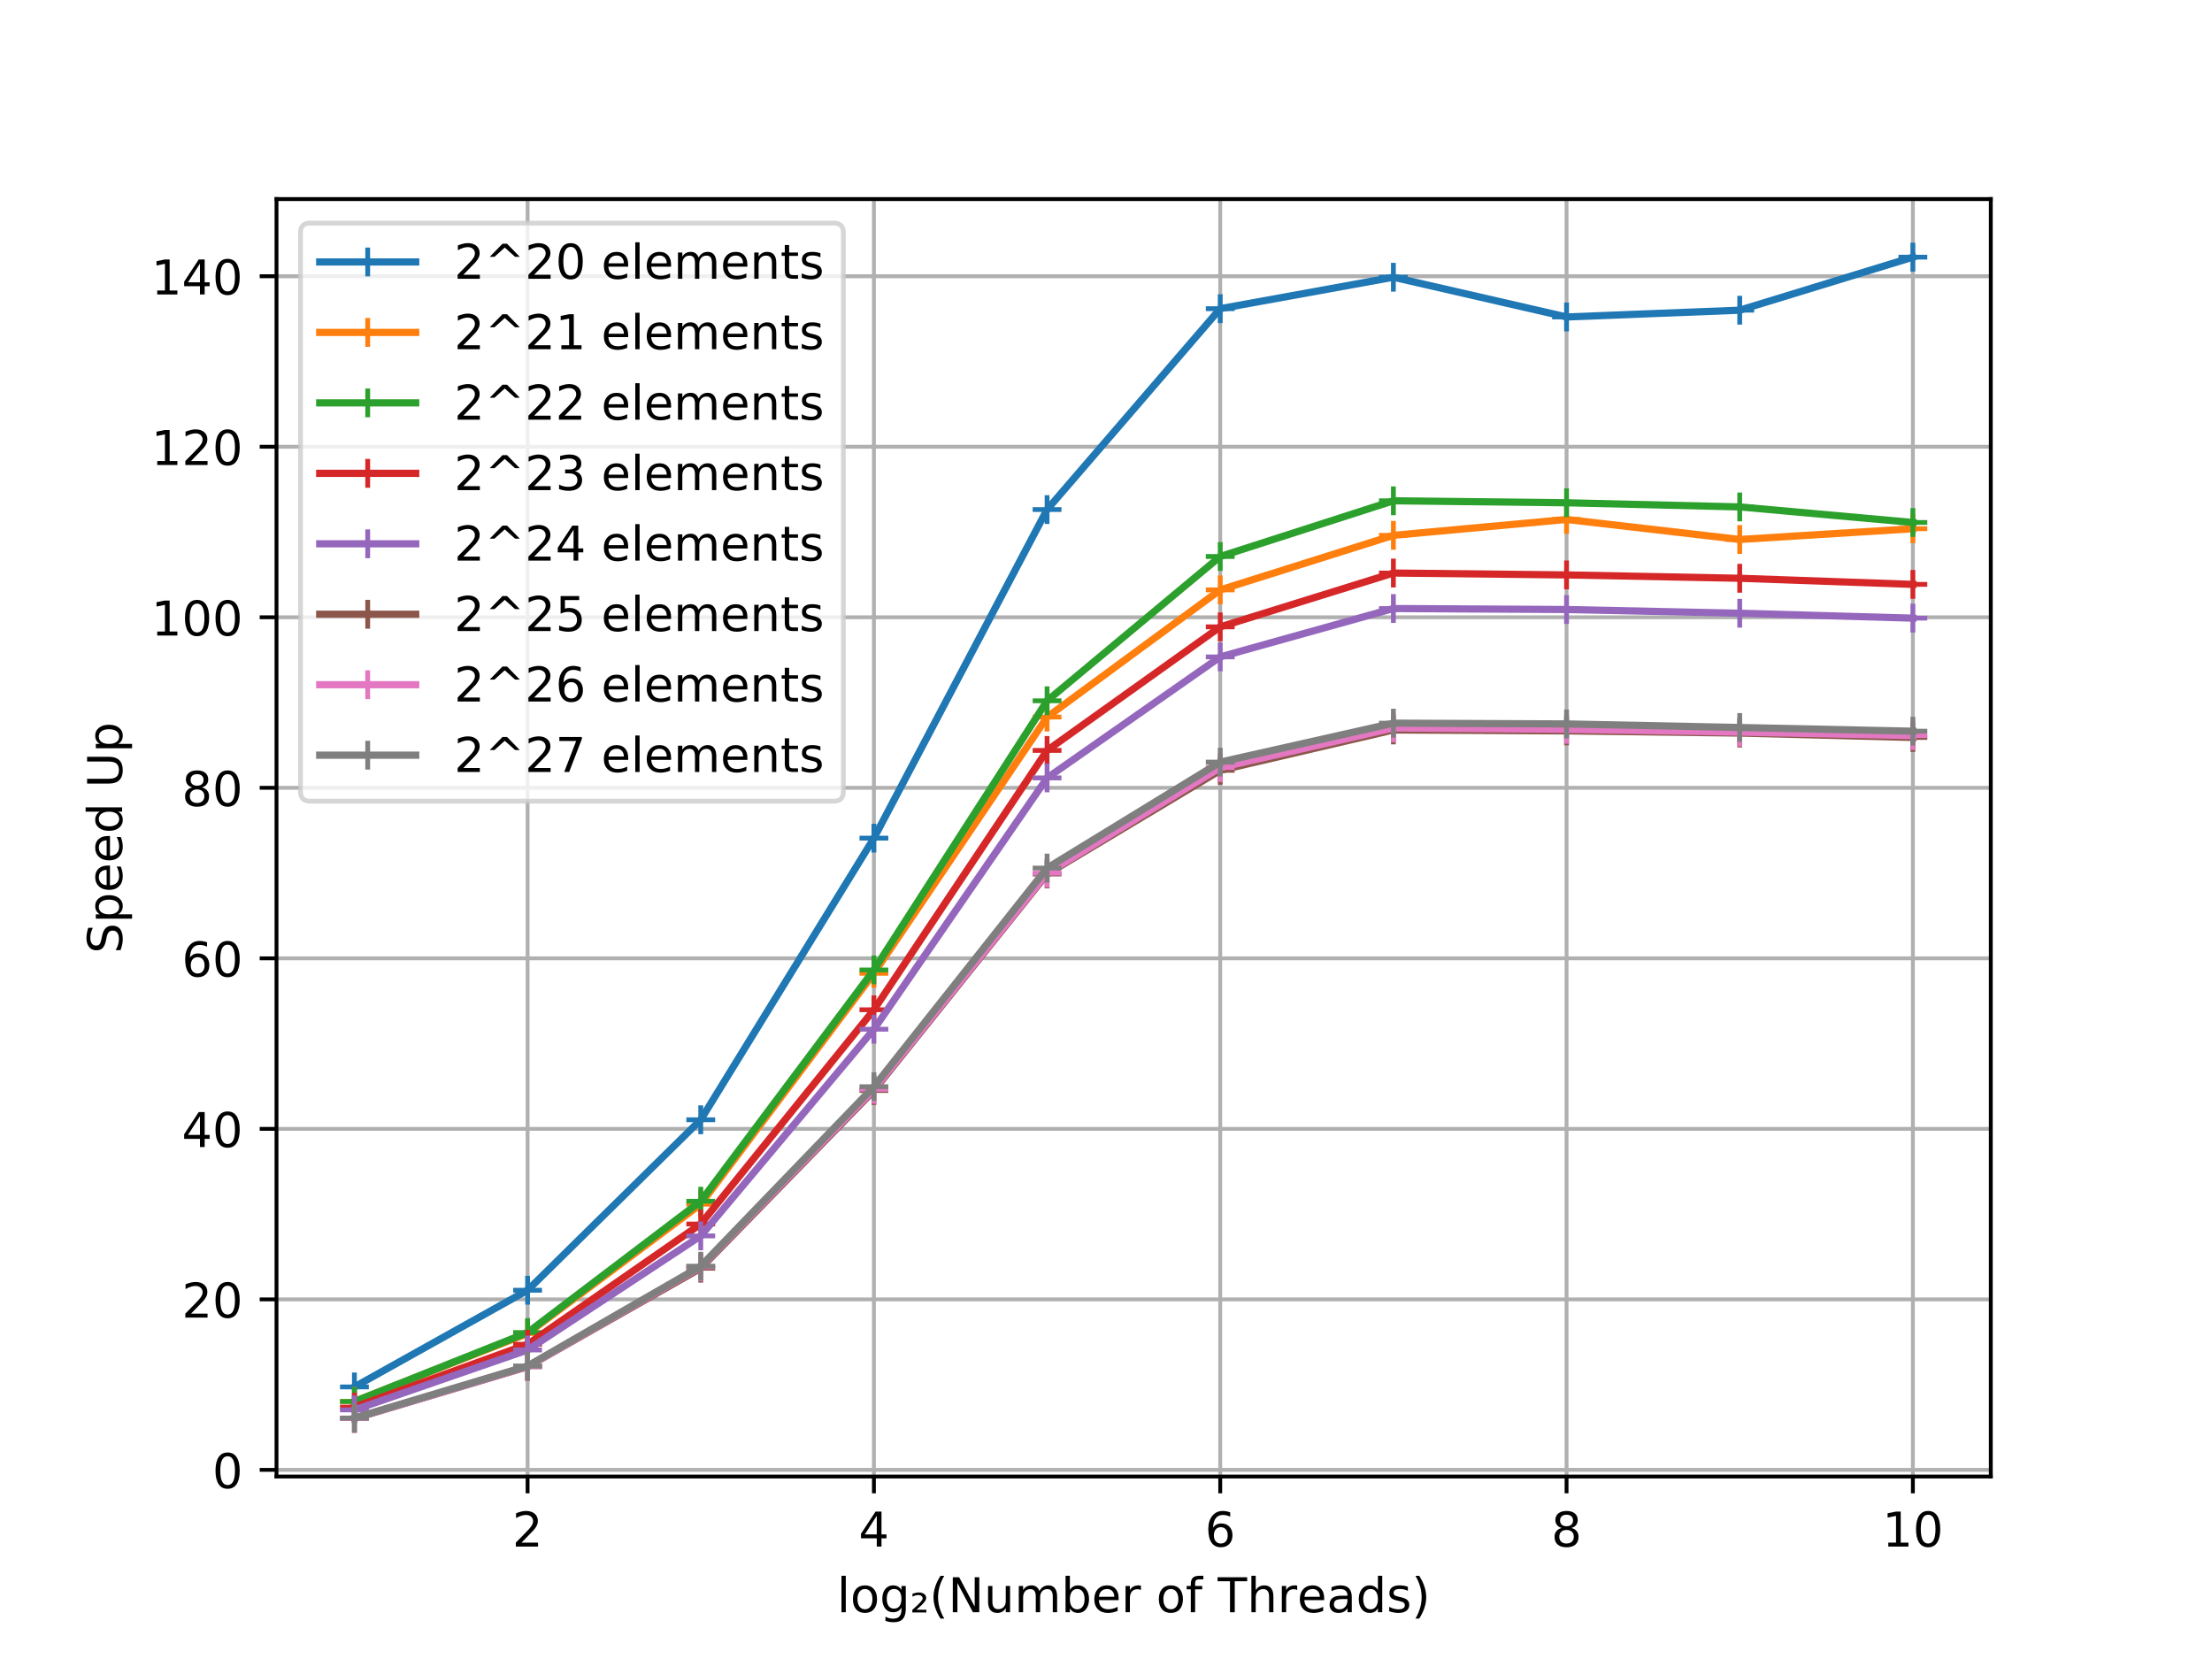 <?xml version="1.0" encoding="utf-8" standalone="no"?>
<!DOCTYPE svg PUBLIC "-//W3C//DTD SVG 1.1//EN"
  "http://www.w3.org/Graphics/SVG/1.1/DTD/svg11.dtd">
<!-- Created with matplotlib (https://matplotlib.org/) -->
<svg height="345.6pt" version="1.1" viewBox="0 0 460.8 345.6" width="460.8pt" xmlns="http://www.w3.org/2000/svg" xmlns:xlink="http://www.w3.org/1999/xlink">
 <defs>
  <style type="text/css">
*{stroke-linecap:butt;stroke-linejoin:round;}
  </style>
 </defs>
 <g id="figure_1">
  <g id="patch_1">
   <path d="M 0 345.6 
L 460.8 345.6 
L 460.8 0 
L 0 0 
z
" style="fill:#ffffff;"/>
  </g>
  <g id="axes_1">
   <g id="patch_2">
    <path d="M 57.6 307.584 
L 414.72 307.584 
L 414.72 41.472 
L 57.6 41.472 
z
" style="fill:#ffffff;"/>
   </g>
   <g id="matplotlib.axis_1">
    <g id="xtick_1">
     <g id="line2d_1">
      <path clip-path="url(#p303f4aac68)" d="M 109.905 307.584 
L 109.905 41.472 
" style="fill:none;stroke:#b0b0b0;stroke-linecap:square;stroke-width:0.8;"/>
     </g>
     <g id="line2d_2">
      <defs>
       <path d="M 0 0 
L 0 3.5 
" id="m3954347e4f" style="stroke:#000000;stroke-width:0.8;"/>
      </defs>
      <g>
       <use style="stroke:#000000;stroke-width:0.8;" x="109.905" xlink:href="#m3954347e4f" y="307.584"/>
      </g>
     </g>
     <g id="text_1">
      <!-- 2 -->
      <defs>
       <path d="M 19.188 8.297 
L 53.609 8.297 
L 53.609 0 
L 7.328 0 
L 7.328 8.297 
Q 12.938 14.109 22.625 23.891 
Q 32.328 33.688 34.812 36.531 
Q 39.547 41.844 41.422 45.531 
Q 43.312 49.219 43.312 52.781 
Q 43.312 58.594 39.234 62.25 
Q 35.156 65.922 28.609 65.922 
Q 23.969 65.922 18.812 64.312 
Q 13.672 62.703 7.812 59.422 
L 7.812 69.391 
Q 13.766 71.781 18.938 73 
Q 24.125 74.219 28.422 74.219 
Q 39.75 74.219 46.484 68.547 
Q 53.219 62.891 53.219 53.422 
Q 53.219 48.922 51.531 44.891 
Q 49.859 40.875 45.406 35.406 
Q 44.188 33.984 37.641 27.219 
Q 31.109 20.453 19.188 8.297 
z
" id="DejaVuSans-50"/>
      </defs>
      <g transform="translate(106.724 322.182)scale(0.1 -0.1)">
       <use xlink:href="#DejaVuSans-50"/>
      </g>
     </g>
    </g>
    <g id="xtick_2">
     <g id="line2d_3">
      <path clip-path="url(#p303f4aac68)" d="M 182.051 307.584 
L 182.051 41.472 
" style="fill:none;stroke:#b0b0b0;stroke-linecap:square;stroke-width:0.8;"/>
     </g>
     <g id="line2d_4">
      <g>
       <use style="stroke:#000000;stroke-width:0.8;" x="182.051" xlink:href="#m3954347e4f" y="307.584"/>
      </g>
     </g>
     <g id="text_2">
      <!-- 4 -->
      <defs>
       <path d="M 37.797 64.312 
L 12.891 25.391 
L 37.797 25.391 
z
M 35.203 72.906 
L 47.609 72.906 
L 47.609 25.391 
L 58.016 25.391 
L 58.016 17.188 
L 47.609 17.188 
L 47.609 0 
L 37.797 0 
L 37.797 17.188 
L 4.891 17.188 
L 4.891 26.703 
z
" id="DejaVuSans-52"/>
      </defs>
      <g transform="translate(178.87 322.182)scale(0.1 -0.1)">
       <use xlink:href="#DejaVuSans-52"/>
      </g>
     </g>
    </g>
    <g id="xtick_3">
     <g id="line2d_5">
      <path clip-path="url(#p303f4aac68)" d="M 254.196 307.584 
L 254.196 41.472 
" style="fill:none;stroke:#b0b0b0;stroke-linecap:square;stroke-width:0.8;"/>
     </g>
     <g id="line2d_6">
      <g>
       <use style="stroke:#000000;stroke-width:0.8;" x="254.196" xlink:href="#m3954347e4f" y="307.584"/>
      </g>
     </g>
     <g id="text_3">
      <!-- 6 -->
      <defs>
       <path d="M 33.016 40.375 
Q 26.375 40.375 22.484 35.828 
Q 18.609 31.297 18.609 23.391 
Q 18.609 15.531 22.484 10.953 
Q 26.375 6.391 33.016 6.391 
Q 39.656 6.391 43.531 10.953 
Q 47.406 15.531 47.406 23.391 
Q 47.406 31.297 43.531 35.828 
Q 39.656 40.375 33.016 40.375 
z
M 52.594 71.297 
L 52.594 62.312 
Q 48.875 64.062 45.094 64.984 
Q 41.312 65.922 37.594 65.922 
Q 27.828 65.922 22.672 59.328 
Q 17.531 52.734 16.797 39.406 
Q 19.672 43.656 24.016 45.922 
Q 28.375 48.188 33.594 48.188 
Q 44.578 48.188 50.953 41.516 
Q 57.328 34.859 57.328 23.391 
Q 57.328 12.156 50.688 5.359 
Q 44.047 -1.422 33.016 -1.422 
Q 20.359 -1.422 13.672 8.266 
Q 6.984 17.969 6.984 36.375 
Q 6.984 53.656 15.188 63.938 
Q 23.391 74.219 37.203 74.219 
Q 40.922 74.219 44.703 73.484 
Q 48.484 72.75 52.594 71.297 
z
" id="DejaVuSans-54"/>
      </defs>
      <g transform="translate(251.015 322.182)scale(0.1 -0.1)">
       <use xlink:href="#DejaVuSans-54"/>
      </g>
     </g>
    </g>
    <g id="xtick_4">
     <g id="line2d_7">
      <path clip-path="url(#p303f4aac68)" d="M 326.342 307.584 
L 326.342 41.472 
" style="fill:none;stroke:#b0b0b0;stroke-linecap:square;stroke-width:0.8;"/>
     </g>
     <g id="line2d_8">
      <g>
       <use style="stroke:#000000;stroke-width:0.8;" x="326.342" xlink:href="#m3954347e4f" y="307.584"/>
      </g>
     </g>
     <g id="text_4">
      <!-- 8 -->
      <defs>
       <path d="M 31.781 34.625 
Q 24.75 34.625 20.719 30.859 
Q 16.703 27.094 16.703 20.516 
Q 16.703 13.922 20.719 10.156 
Q 24.75 6.391 31.781 6.391 
Q 38.812 6.391 42.859 10.172 
Q 46.922 13.969 46.922 20.516 
Q 46.922 27.094 42.891 30.859 
Q 38.875 34.625 31.781 34.625 
z
M 21.922 38.812 
Q 15.578 40.375 12.031 44.719 
Q 8.5 49.078 8.5 55.328 
Q 8.5 64.062 14.719 69.141 
Q 20.953 74.219 31.781 74.219 
Q 42.672 74.219 48.875 69.141 
Q 55.078 64.062 55.078 55.328 
Q 55.078 49.078 51.531 44.719 
Q 48 40.375 41.703 38.812 
Q 48.828 37.156 52.797 32.312 
Q 56.781 27.484 56.781 20.516 
Q 56.781 9.906 50.312 4.234 
Q 43.844 -1.422 31.781 -1.422 
Q 19.734 -1.422 13.25 4.234 
Q 6.781 9.906 6.781 20.516 
Q 6.781 27.484 10.781 32.312 
Q 14.797 37.156 21.922 38.812 
z
M 18.312 54.391 
Q 18.312 48.734 21.844 45.562 
Q 25.391 42.391 31.781 42.391 
Q 38.141 42.391 41.719 45.562 
Q 45.312 48.734 45.312 54.391 
Q 45.312 60.062 41.719 63.234 
Q 38.141 66.406 31.781 66.406 
Q 25.391 66.406 21.844 63.234 
Q 18.312 60.062 18.312 54.391 
z
" id="DejaVuSans-56"/>
      </defs>
      <g transform="translate(323.161 322.182)scale(0.1 -0.1)">
       <use xlink:href="#DejaVuSans-56"/>
      </g>
     </g>
    </g>
    <g id="xtick_5">
     <g id="line2d_9">
      <path clip-path="url(#p303f4aac68)" d="M 398.487 307.584 
L 398.487 41.472 
" style="fill:none;stroke:#b0b0b0;stroke-linecap:square;stroke-width:0.8;"/>
     </g>
     <g id="line2d_10">
      <g>
       <use style="stroke:#000000;stroke-width:0.8;" x="398.487" xlink:href="#m3954347e4f" y="307.584"/>
      </g>
     </g>
     <g id="text_5">
      <!-- 10 -->
      <defs>
       <path d="M 12.406 8.297 
L 28.516 8.297 
L 28.516 63.922 
L 10.984 60.406 
L 10.984 69.391 
L 28.422 72.906 
L 38.281 72.906 
L 38.281 8.297 
L 54.391 8.297 
L 54.391 0 
L 12.406 0 
z
" id="DejaVuSans-49"/>
       <path d="M 31.781 66.406 
Q 24.172 66.406 20.328 58.906 
Q 16.5 51.422 16.5 36.375 
Q 16.5 21.391 20.328 13.891 
Q 24.172 6.391 31.781 6.391 
Q 39.453 6.391 43.281 13.891 
Q 47.125 21.391 47.125 36.375 
Q 47.125 51.422 43.281 58.906 
Q 39.453 66.406 31.781 66.406 
z
M 31.781 74.219 
Q 44.047 74.219 50.516 64.516 
Q 56.984 54.828 56.984 36.375 
Q 56.984 17.969 50.516 8.266 
Q 44.047 -1.422 31.781 -1.422 
Q 19.531 -1.422 13.062 8.266 
Q 6.594 17.969 6.594 36.375 
Q 6.594 54.828 13.062 64.516 
Q 19.531 74.219 31.781 74.219 
z
" id="DejaVuSans-48"/>
      </defs>
      <g transform="translate(392.125 322.182)scale(0.1 -0.1)">
       <use xlink:href="#DejaVuSans-49"/>
       <use x="63.623" xlink:href="#DejaVuSans-48"/>
      </g>
     </g>
    </g>
    <g id="text_6">
     <!-- log₂(Number of Threads) -->
     <defs>
      <path d="M 9.422 75.984 
L 18.406 75.984 
L 18.406 0 
L 9.422 0 
z
" id="DejaVuSans-108"/>
      <path d="M 30.609 48.391 
Q 23.391 48.391 19.188 42.75 
Q 14.984 37.109 14.984 27.297 
Q 14.984 17.484 19.156 11.844 
Q 23.344 6.203 30.609 6.203 
Q 37.797 6.203 41.984 11.859 
Q 46.188 17.531 46.188 27.297 
Q 46.188 37.016 41.984 42.703 
Q 37.797 48.391 30.609 48.391 
z
M 30.609 56 
Q 42.328 56 49.016 48.375 
Q 55.719 40.766 55.719 27.297 
Q 55.719 13.875 49.016 6.219 
Q 42.328 -1.422 30.609 -1.422 
Q 18.844 -1.422 12.172 6.219 
Q 5.516 13.875 5.516 27.297 
Q 5.516 40.766 12.172 48.375 
Q 18.844 56 30.609 56 
z
" id="DejaVuSans-111"/>
      <path d="M 45.406 27.984 
Q 45.406 37.75 41.375 43.109 
Q 37.359 48.484 30.078 48.484 
Q 22.859 48.484 18.828 43.109 
Q 14.797 37.75 14.797 27.984 
Q 14.797 18.266 18.828 12.891 
Q 22.859 7.516 30.078 7.516 
Q 37.359 7.516 41.375 12.891 
Q 45.406 18.266 45.406 27.984 
z
M 54.391 6.781 
Q 54.391 -7.172 48.188 -13.984 
Q 42 -20.797 29.203 -20.797 
Q 24.469 -20.797 20.266 -20.094 
Q 16.062 -19.391 12.109 -17.922 
L 12.109 -9.188 
Q 16.062 -11.328 19.922 -12.344 
Q 23.781 -13.375 27.781 -13.375 
Q 36.625 -13.375 41.016 -8.766 
Q 45.406 -4.156 45.406 5.172 
L 45.406 9.625 
Q 42.625 4.781 38.281 2.391 
Q 33.938 0 27.875 0 
Q 17.828 0 11.672 7.656 
Q 5.516 15.328 5.516 27.984 
Q 5.516 40.672 11.672 48.328 
Q 17.828 56 27.875 56 
Q 33.938 56 38.281 53.609 
Q 42.625 51.219 45.406 46.391 
L 45.406 54.688 
L 54.391 54.688 
z
" id="DejaVuSans-103"/>
      <path d="M 13.094 5.188 
L 33.797 5.188 
L 33.797 -0.375 
L 4.594 -0.375 
L 4.594 4.984 
Q 6.25 6.5 9.328 9.234 
Q 26.125 24.125 26.125 28.719 
Q 26.125 31.938 23.578 33.906 
Q 21.047 35.891 16.891 35.891 
Q 14.359 35.891 11.375 35.031 
Q 8.406 34.188 4.891 32.484 
L 4.891 38.484 
Q 8.641 39.859 11.891 40.531 
Q 15.141 41.219 17.922 41.219 
Q 25 41.219 29.25 38 
Q 33.5 34.781 33.5 29.5 
Q 33.5 22.719 17.328 8.844 
Q 14.594 6.5 13.094 5.188 
z
" id="DejaVuSans-8322"/>
      <path d="M 31 75.875 
Q 24.469 64.656 21.281 53.656 
Q 18.109 42.672 18.109 31.391 
Q 18.109 20.125 21.312 9.062 
Q 24.516 -2 31 -13.188 
L 23.188 -13.188 
Q 15.875 -1.703 12.234 9.375 
Q 8.594 20.453 8.594 31.391 
Q 8.594 42.281 12.203 53.312 
Q 15.828 64.359 23.188 75.875 
z
" id="DejaVuSans-40"/>
      <path d="M 9.812 72.906 
L 23.094 72.906 
L 55.422 11.922 
L 55.422 72.906 
L 64.984 72.906 
L 64.984 0 
L 51.703 0 
L 19.391 60.984 
L 19.391 0 
L 9.812 0 
z
" id="DejaVuSans-78"/>
      <path d="M 8.5 21.578 
L 8.5 54.688 
L 17.484 54.688 
L 17.484 21.922 
Q 17.484 14.156 20.5 10.266 
Q 23.531 6.391 29.594 6.391 
Q 36.859 6.391 41.078 11.031 
Q 45.312 15.672 45.312 23.688 
L 45.312 54.688 
L 54.297 54.688 
L 54.297 0 
L 45.312 0 
L 45.312 8.406 
Q 42.047 3.422 37.719 1 
Q 33.406 -1.422 27.688 -1.422 
Q 18.266 -1.422 13.375 4.438 
Q 8.5 10.297 8.5 21.578 
z
M 31.109 56 
z
" id="DejaVuSans-117"/>
      <path d="M 52 44.188 
Q 55.375 50.25 60.062 53.125 
Q 64.75 56 71.094 56 
Q 79.641 56 84.281 50.016 
Q 88.922 44.047 88.922 33.016 
L 88.922 0 
L 79.891 0 
L 79.891 32.719 
Q 79.891 40.578 77.094 44.375 
Q 74.312 48.188 68.609 48.188 
Q 61.625 48.188 57.562 43.547 
Q 53.516 38.922 53.516 30.906 
L 53.516 0 
L 44.484 0 
L 44.484 32.719 
Q 44.484 40.625 41.703 44.406 
Q 38.922 48.188 33.109 48.188 
Q 26.219 48.188 22.156 43.531 
Q 18.109 38.875 18.109 30.906 
L 18.109 0 
L 9.078 0 
L 9.078 54.688 
L 18.109 54.688 
L 18.109 46.188 
Q 21.188 51.219 25.484 53.609 
Q 29.781 56 35.688 56 
Q 41.656 56 45.828 52.969 
Q 50 49.953 52 44.188 
z
" id="DejaVuSans-109"/>
      <path d="M 48.688 27.297 
Q 48.688 37.203 44.609 42.844 
Q 40.531 48.484 33.406 48.484 
Q 26.266 48.484 22.188 42.844 
Q 18.109 37.203 18.109 27.297 
Q 18.109 17.391 22.188 11.75 
Q 26.266 6.109 33.406 6.109 
Q 40.531 6.109 44.609 11.75 
Q 48.688 17.391 48.688 27.297 
z
M 18.109 46.391 
Q 20.953 51.266 25.266 53.625 
Q 29.594 56 35.594 56 
Q 45.562 56 51.781 48.094 
Q 58.016 40.188 58.016 27.297 
Q 58.016 14.406 51.781 6.484 
Q 45.562 -1.422 35.594 -1.422 
Q 29.594 -1.422 25.266 0.953 
Q 20.953 3.328 18.109 8.203 
L 18.109 0 
L 9.078 0 
L 9.078 75.984 
L 18.109 75.984 
z
" id="DejaVuSans-98"/>
      <path d="M 56.203 29.594 
L 56.203 25.203 
L 14.891 25.203 
Q 15.484 15.922 20.484 11.062 
Q 25.484 6.203 34.422 6.203 
Q 39.594 6.203 44.453 7.469 
Q 49.312 8.734 54.109 11.281 
L 54.109 2.781 
Q 49.266 0.734 44.188 -0.344 
Q 39.109 -1.422 33.891 -1.422 
Q 20.797 -1.422 13.156 6.188 
Q 5.516 13.812 5.516 26.812 
Q 5.516 40.234 12.766 48.109 
Q 20.016 56 32.328 56 
Q 43.359 56 49.781 48.891 
Q 56.203 41.797 56.203 29.594 
z
M 47.219 32.234 
Q 47.125 39.594 43.094 43.984 
Q 39.062 48.391 32.422 48.391 
Q 24.906 48.391 20.391 44.141 
Q 15.875 39.891 15.188 32.172 
z
" id="DejaVuSans-101"/>
      <path d="M 41.109 46.297 
Q 39.594 47.172 37.812 47.578 
Q 36.031 48 33.891 48 
Q 26.266 48 22.188 43.047 
Q 18.109 38.094 18.109 28.812 
L 18.109 0 
L 9.078 0 
L 9.078 54.688 
L 18.109 54.688 
L 18.109 46.188 
Q 20.953 51.172 25.484 53.578 
Q 30.031 56 36.531 56 
Q 37.453 56 38.578 55.875 
Q 39.703 55.766 41.062 55.516 
z
" id="DejaVuSans-114"/>
      <path id="DejaVuSans-32"/>
      <path d="M 37.109 75.984 
L 37.109 68.5 
L 28.516 68.5 
Q 23.688 68.5 21.797 66.547 
Q 19.922 64.594 19.922 59.516 
L 19.922 54.688 
L 34.719 54.688 
L 34.719 47.703 
L 19.922 47.703 
L 19.922 0 
L 10.891 0 
L 10.891 47.703 
L 2.297 47.703 
L 2.297 54.688 
L 10.891 54.688 
L 10.891 58.5 
Q 10.891 67.625 15.141 71.797 
Q 19.391 75.984 28.609 75.984 
z
" id="DejaVuSans-102"/>
      <path d="M -0.297 72.906 
L 61.375 72.906 
L 61.375 64.594 
L 35.5 64.594 
L 35.5 0 
L 25.594 0 
L 25.594 64.594 
L -0.297 64.594 
z
" id="DejaVuSans-84"/>
      <path d="M 54.891 33.016 
L 54.891 0 
L 45.906 0 
L 45.906 32.719 
Q 45.906 40.484 42.875 44.328 
Q 39.844 48.188 33.797 48.188 
Q 26.516 48.188 22.312 43.547 
Q 18.109 38.922 18.109 30.906 
L 18.109 0 
L 9.078 0 
L 9.078 75.984 
L 18.109 75.984 
L 18.109 46.188 
Q 21.344 51.125 25.703 53.562 
Q 30.078 56 35.797 56 
Q 45.219 56 50.047 50.172 
Q 54.891 44.344 54.891 33.016 
z
" id="DejaVuSans-104"/>
      <path d="M 34.281 27.484 
Q 23.391 27.484 19.188 25 
Q 14.984 22.516 14.984 16.5 
Q 14.984 11.719 18.141 8.906 
Q 21.297 6.109 26.703 6.109 
Q 34.188 6.109 38.703 11.406 
Q 43.219 16.703 43.219 25.484 
L 43.219 27.484 
z
M 52.203 31.203 
L 52.203 0 
L 43.219 0 
L 43.219 8.297 
Q 40.141 3.328 35.547 0.953 
Q 30.953 -1.422 24.312 -1.422 
Q 15.922 -1.422 10.953 3.297 
Q 6 8.016 6 15.922 
Q 6 25.141 12.172 29.828 
Q 18.359 34.516 30.609 34.516 
L 43.219 34.516 
L 43.219 35.406 
Q 43.219 41.609 39.141 45 
Q 35.062 48.391 27.688 48.391 
Q 23 48.391 18.547 47.266 
Q 14.109 46.141 10.016 43.891 
L 10.016 52.203 
Q 14.938 54.109 19.578 55.047 
Q 24.219 56 28.609 56 
Q 40.484 56 46.344 49.844 
Q 52.203 43.703 52.203 31.203 
z
" id="DejaVuSans-97"/>
      <path d="M 45.406 46.391 
L 45.406 75.984 
L 54.391 75.984 
L 54.391 0 
L 45.406 0 
L 45.406 8.203 
Q 42.578 3.328 38.25 0.953 
Q 33.938 -1.422 27.875 -1.422 
Q 17.969 -1.422 11.734 6.484 
Q 5.516 14.406 5.516 27.297 
Q 5.516 40.188 11.734 48.094 
Q 17.969 56 27.875 56 
Q 33.938 56 38.25 53.625 
Q 42.578 51.266 45.406 46.391 
z
M 14.797 27.297 
Q 14.797 17.391 18.875 11.75 
Q 22.953 6.109 30.078 6.109 
Q 37.203 6.109 41.297 11.75 
Q 45.406 17.391 45.406 27.297 
Q 45.406 37.203 41.297 42.844 
Q 37.203 48.484 30.078 48.484 
Q 22.953 48.484 18.875 42.844 
Q 14.797 37.203 14.797 27.297 
z
" id="DejaVuSans-100"/>
      <path d="M 44.281 53.078 
L 44.281 44.578 
Q 40.484 46.531 36.375 47.5 
Q 32.281 48.484 27.875 48.484 
Q 21.188 48.484 17.844 46.438 
Q 14.5 44.391 14.5 40.281 
Q 14.5 37.156 16.891 35.375 
Q 19.281 33.594 26.516 31.984 
L 29.594 31.297 
Q 39.156 29.25 43.188 25.516 
Q 47.219 21.781 47.219 15.094 
Q 47.219 7.469 41.188 3.016 
Q 35.156 -1.422 24.609 -1.422 
Q 20.219 -1.422 15.453 -0.562 
Q 10.688 0.297 5.422 2 
L 5.422 11.281 
Q 10.406 8.688 15.234 7.391 
Q 20.062 6.109 24.812 6.109 
Q 31.156 6.109 34.562 8.281 
Q 37.984 10.453 37.984 14.406 
Q 37.984 18.062 35.516 20.016 
Q 33.062 21.969 24.703 23.781 
L 21.578 24.516 
Q 13.234 26.266 9.516 29.906 
Q 5.812 33.547 5.812 39.891 
Q 5.812 47.609 11.281 51.797 
Q 16.75 56 26.812 56 
Q 31.781 56 36.172 55.266 
Q 40.578 54.547 44.281 53.078 
z
" id="DejaVuSans-115"/>
      <path d="M 8.016 75.875 
L 15.828 75.875 
Q 23.141 64.359 26.781 53.312 
Q 30.422 42.281 30.422 31.391 
Q 30.422 20.453 26.781 9.375 
Q 23.141 -1.703 15.828 -13.188 
L 8.016 -13.188 
Q 14.5 -2 17.703 9.062 
Q 20.906 20.125 20.906 31.391 
Q 20.906 42.672 17.703 53.656 
Q 14.5 64.656 8.016 75.875 
z
" id="DejaVuSans-41"/>
     </defs>
     <g transform="translate(174.351 335.861)scale(0.1 -0.1)">
      <use xlink:href="#DejaVuSans-108"/>
      <use x="27.783" xlink:href="#DejaVuSans-111"/>
      <use x="88.965" xlink:href="#DejaVuSans-103"/>
      <use x="152.441" xlink:href="#DejaVuSans-8322"/>
      <use x="192.529" xlink:href="#DejaVuSans-40"/>
      <use x="231.543" xlink:href="#DejaVuSans-78"/>
      <use x="306.348" xlink:href="#DejaVuSans-117"/>
      <use x="369.727" xlink:href="#DejaVuSans-109"/>
      <use x="467.139" xlink:href="#DejaVuSans-98"/>
      <use x="530.615" xlink:href="#DejaVuSans-101"/>
      <use x="592.139" xlink:href="#DejaVuSans-114"/>
      <use x="633.252" xlink:href="#DejaVuSans-32"/>
      <use x="665.039" xlink:href="#DejaVuSans-111"/>
      <use x="726.221" xlink:href="#DejaVuSans-102"/>
      <use x="761.426" xlink:href="#DejaVuSans-32"/>
      <use x="793.213" xlink:href="#DejaVuSans-84"/>
      <use x="854.297" xlink:href="#DejaVuSans-104"/>
      <use x="917.676" xlink:href="#DejaVuSans-114"/>
      <use x="958.758" xlink:href="#DejaVuSans-101"/>
      <use x="1020.281" xlink:href="#DejaVuSans-97"/>
      <use x="1081.561" xlink:href="#DejaVuSans-100"/>
      <use x="1145.037" xlink:href="#DejaVuSans-115"/>
      <use x="1197.137" xlink:href="#DejaVuSans-41"/>
     </g>
    </g>
   </g>
   <g id="matplotlib.axis_2">
    <g id="ytick_1">
     <g id="line2d_11">
      <path clip-path="url(#p303f4aac68)" d="M 57.6 306.203 
L 414.72 306.203 
" style="fill:none;stroke:#b0b0b0;stroke-linecap:square;stroke-width:0.8;"/>
     </g>
     <g id="line2d_12">
      <defs>
       <path d="M 0 0 
L -3.5 0 
" id="m992af5a6fb" style="stroke:#000000;stroke-width:0.8;"/>
      </defs>
      <g>
       <use style="stroke:#000000;stroke-width:0.8;" x="57.6" xlink:href="#m992af5a6fb" y="306.203"/>
      </g>
     </g>
     <g id="text_7">
      <!-- 0 -->
      <g transform="translate(44.237 310.003)scale(0.1 -0.1)">
       <use xlink:href="#DejaVuSans-48"/>
      </g>
     </g>
    </g>
    <g id="ytick_2">
     <g id="line2d_13">
      <path clip-path="url(#p303f4aac68)" d="M 57.6 270.681 
L 414.72 270.681 
" style="fill:none;stroke:#b0b0b0;stroke-linecap:square;stroke-width:0.8;"/>
     </g>
     <g id="line2d_14">
      <g>
       <use style="stroke:#000000;stroke-width:0.8;" x="57.6" xlink:href="#m992af5a6fb" y="270.681"/>
      </g>
     </g>
     <g id="text_8">
      <!-- 20 -->
      <g transform="translate(37.875 274.48)scale(0.1 -0.1)">
       <use xlink:href="#DejaVuSans-50"/>
       <use x="63.623" xlink:href="#DejaVuSans-48"/>
      </g>
     </g>
    </g>
    <g id="ytick_3">
     <g id="line2d_15">
      <path clip-path="url(#p303f4aac68)" d="M 57.6 235.158 
L 414.72 235.158 
" style="fill:none;stroke:#b0b0b0;stroke-linecap:square;stroke-width:0.8;"/>
     </g>
     <g id="line2d_16">
      <g>
       <use style="stroke:#000000;stroke-width:0.8;" x="57.6" xlink:href="#m992af5a6fb" y="235.158"/>
      </g>
     </g>
     <g id="text_9">
      <!-- 40 -->
      <g transform="translate(37.875 238.957)scale(0.1 -0.1)">
       <use xlink:href="#DejaVuSans-52"/>
       <use x="63.623" xlink:href="#DejaVuSans-48"/>
      </g>
     </g>
    </g>
    <g id="ytick_4">
     <g id="line2d_17">
      <path clip-path="url(#p303f4aac68)" d="M 57.6 199.636 
L 414.72 199.636 
" style="fill:none;stroke:#b0b0b0;stroke-linecap:square;stroke-width:0.8;"/>
     </g>
     <g id="line2d_18">
      <g>
       <use style="stroke:#000000;stroke-width:0.8;" x="57.6" xlink:href="#m992af5a6fb" y="199.636"/>
      </g>
     </g>
     <g id="text_10">
      <!-- 60 -->
      <g transform="translate(37.875 203.435)scale(0.1 -0.1)">
       <use xlink:href="#DejaVuSans-54"/>
       <use x="63.623" xlink:href="#DejaVuSans-48"/>
      </g>
     </g>
    </g>
    <g id="ytick_5">
     <g id="line2d_19">
      <path clip-path="url(#p303f4aac68)" d="M 57.6 164.113 
L 414.72 164.113 
" style="fill:none;stroke:#b0b0b0;stroke-linecap:square;stroke-width:0.8;"/>
     </g>
     <g id="line2d_20">
      <g>
       <use style="stroke:#000000;stroke-width:0.8;" x="57.6" xlink:href="#m992af5a6fb" y="164.113"/>
      </g>
     </g>
     <g id="text_11">
      <!-- 80 -->
      <g transform="translate(37.875 167.912)scale(0.1 -0.1)">
       <use xlink:href="#DejaVuSans-56"/>
       <use x="63.623" xlink:href="#DejaVuSans-48"/>
      </g>
     </g>
    </g>
    <g id="ytick_6">
     <g id="line2d_21">
      <path clip-path="url(#p303f4aac68)" d="M 57.6 128.591 
L 414.72 128.591 
" style="fill:none;stroke:#b0b0b0;stroke-linecap:square;stroke-width:0.8;"/>
     </g>
     <g id="line2d_22">
      <g>
       <use style="stroke:#000000;stroke-width:0.8;" x="57.6" xlink:href="#m992af5a6fb" y="128.591"/>
      </g>
     </g>
     <g id="text_12">
      <!-- 100 -->
      <g transform="translate(31.512 132.39)scale(0.1 -0.1)">
       <use xlink:href="#DejaVuSans-49"/>
       <use x="63.623" xlink:href="#DejaVuSans-48"/>
       <use x="127.246" xlink:href="#DejaVuSans-48"/>
      </g>
     </g>
    </g>
    <g id="ytick_7">
     <g id="line2d_23">
      <path clip-path="url(#p303f4aac68)" d="M 57.6 93.068 
L 414.72 93.068 
" style="fill:none;stroke:#b0b0b0;stroke-linecap:square;stroke-width:0.8;"/>
     </g>
     <g id="line2d_24">
      <g>
       <use style="stroke:#000000;stroke-width:0.8;" x="57.6" xlink:href="#m992af5a6fb" y="93.068"/>
      </g>
     </g>
     <g id="text_13">
      <!-- 120 -->
      <g transform="translate(31.512 96.867)scale(0.1 -0.1)">
       <use xlink:href="#DejaVuSans-49"/>
       <use x="63.623" xlink:href="#DejaVuSans-50"/>
       <use x="127.246" xlink:href="#DejaVuSans-48"/>
      </g>
     </g>
    </g>
    <g id="ytick_8">
     <g id="line2d_25">
      <path clip-path="url(#p303f4aac68)" d="M 57.6 57.545 
L 414.72 57.545 
" style="fill:none;stroke:#b0b0b0;stroke-linecap:square;stroke-width:0.8;"/>
     </g>
     <g id="line2d_26">
      <g>
       <use style="stroke:#000000;stroke-width:0.8;" x="57.6" xlink:href="#m992af5a6fb" y="57.545"/>
      </g>
     </g>
     <g id="text_14">
      <!-- 140 -->
      <g transform="translate(31.512 61.345)scale(0.1 -0.1)">
       <use xlink:href="#DejaVuSans-49"/>
       <use x="63.623" xlink:href="#DejaVuSans-52"/>
       <use x="127.246" xlink:href="#DejaVuSans-48"/>
      </g>
     </g>
    </g>
    <g id="text_15">
     <!-- Speed Up -->
     <defs>
      <path d="M 53.516 70.516 
L 53.516 60.891 
Q 47.906 63.578 42.922 64.891 
Q 37.938 66.219 33.297 66.219 
Q 25.25 66.219 20.875 63.094 
Q 16.5 59.969 16.5 54.203 
Q 16.5 49.359 19.406 46.891 
Q 22.312 44.438 30.422 42.922 
L 36.375 41.703 
Q 47.406 39.594 52.656 34.297 
Q 57.906 29 57.906 20.125 
Q 57.906 9.516 50.797 4.047 
Q 43.703 -1.422 29.984 -1.422 
Q 24.812 -1.422 18.969 -0.25 
Q 13.141 0.922 6.891 3.219 
L 6.891 13.375 
Q 12.891 10.016 18.656 8.297 
Q 24.422 6.594 29.984 6.594 
Q 38.422 6.594 43.016 9.906 
Q 47.609 13.234 47.609 19.391 
Q 47.609 24.75 44.312 27.781 
Q 41.016 30.812 33.5 32.328 
L 27.484 33.5 
Q 16.453 35.688 11.516 40.375 
Q 6.594 45.062 6.594 53.422 
Q 6.594 63.094 13.406 68.656 
Q 20.219 74.219 32.172 74.219 
Q 37.312 74.219 42.625 73.281 
Q 47.953 72.359 53.516 70.516 
z
" id="DejaVuSans-83"/>
      <path d="M 18.109 8.203 
L 18.109 -20.797 
L 9.078 -20.797 
L 9.078 54.688 
L 18.109 54.688 
L 18.109 46.391 
Q 20.953 51.266 25.266 53.625 
Q 29.594 56 35.594 56 
Q 45.562 56 51.781 48.094 
Q 58.016 40.188 58.016 27.297 
Q 58.016 14.406 51.781 6.484 
Q 45.562 -1.422 35.594 -1.422 
Q 29.594 -1.422 25.266 0.953 
Q 20.953 3.328 18.109 8.203 
z
M 48.688 27.297 
Q 48.688 37.203 44.609 42.844 
Q 40.531 48.484 33.406 48.484 
Q 26.266 48.484 22.188 42.844 
Q 18.109 37.203 18.109 27.297 
Q 18.109 17.391 22.188 11.75 
Q 26.266 6.109 33.406 6.109 
Q 40.531 6.109 44.609 11.75 
Q 48.688 17.391 48.688 27.297 
z
" id="DejaVuSans-112"/>
      <path d="M 8.688 72.906 
L 18.609 72.906 
L 18.609 28.609 
Q 18.609 16.891 22.844 11.734 
Q 27.094 6.594 36.625 6.594 
Q 46.094 6.594 50.344 11.734 
Q 54.594 16.891 54.594 28.609 
L 54.594 72.906 
L 64.5 72.906 
L 64.5 27.391 
Q 64.5 13.141 57.438 5.859 
Q 50.391 -1.422 36.625 -1.422 
Q 22.797 -1.422 15.734 5.859 
Q 8.688 13.141 8.688 27.391 
z
" id="DejaVuSans-85"/>
     </defs>
     <g transform="translate(25.433 198.626)rotate(-90)scale(0.1 -0.1)">
      <use xlink:href="#DejaVuSans-83"/>
      <use x="63.477" xlink:href="#DejaVuSans-112"/>
      <use x="126.953" xlink:href="#DejaVuSans-101"/>
      <use x="188.477" xlink:href="#DejaVuSans-101"/>
      <use x="250" xlink:href="#DejaVuSans-100"/>
      <use x="313.477" xlink:href="#DejaVuSans-32"/>
      <use x="345.264" xlink:href="#DejaVuSans-85"/>
      <use x="418.457" xlink:href="#DejaVuSans-112"/>
     </g>
    </g>
   </g>
   <g id="line2d_27">
    <path clip-path="url(#p303f4aac68)" d="M 73.833 288.918 
L 109.905 268.783 
L 145.978 233.268 
L 182.051 174.599 
L 218.124 106.153 
L 254.196 64.303 
L 290.269 57.752 
L 326.342 66.03 
L 362.415 64.619 
L 398.487 53.568 
" style="fill:none;stroke:#1f77b4;stroke-linecap:square;stroke-width:1.5;"/>
    <defs>
     <path d="M -3 0 
L 3 0 
M 0 3 
L 0 -3 
" id="m1c98ad8db5" style="stroke:#1f77b4;"/>
    </defs>
    <g clip-path="url(#p303f4aac68)">
     <use style="fill:#1f77b4;stroke:#1f77b4;" x="73.833" xlink:href="#m1c98ad8db5" y="288.918"/>
     <use style="fill:#1f77b4;stroke:#1f77b4;" x="109.905" xlink:href="#m1c98ad8db5" y="268.783"/>
     <use style="fill:#1f77b4;stroke:#1f77b4;" x="145.978" xlink:href="#m1c98ad8db5" y="233.268"/>
     <use style="fill:#1f77b4;stroke:#1f77b4;" x="182.051" xlink:href="#m1c98ad8db5" y="174.599"/>
     <use style="fill:#1f77b4;stroke:#1f77b4;" x="218.124" xlink:href="#m1c98ad8db5" y="106.153"/>
     <use style="fill:#1f77b4;stroke:#1f77b4;" x="254.196" xlink:href="#m1c98ad8db5" y="64.303"/>
     <use style="fill:#1f77b4;stroke:#1f77b4;" x="290.269" xlink:href="#m1c98ad8db5" y="57.752"/>
     <use style="fill:#1f77b4;stroke:#1f77b4;" x="326.342" xlink:href="#m1c98ad8db5" y="66.03"/>
     <use style="fill:#1f77b4;stroke:#1f77b4;" x="362.415" xlink:href="#m1c98ad8db5" y="64.619"/>
     <use style="fill:#1f77b4;stroke:#1f77b4;" x="398.487" xlink:href="#m1c98ad8db5" y="53.568"/>
    </g>
   </g>
   <g id="line2d_28">
    <path clip-path="url(#p303f4aac68)" d="M 73.833 291.956 
L 109.905 277.783 
L 145.978 250.854 
L 182.051 202.76 
L 218.124 149.383 
L 254.196 122.881 
L 290.269 111.521 
L 326.342 108.211 
L 362.415 112.382 
L 398.487 110.145 
" style="fill:none;stroke:#ff7f0e;stroke-linecap:square;stroke-width:1.5;"/>
    <defs>
     <path d="M -3 0 
L 3 0 
M 0 3 
L 0 -3 
" id="m281fd274df" style="stroke:#ff7f0e;"/>
    </defs>
    <g clip-path="url(#p303f4aac68)">
     <use style="fill:#ff7f0e;stroke:#ff7f0e;" x="73.833" xlink:href="#m281fd274df" y="291.956"/>
     <use style="fill:#ff7f0e;stroke:#ff7f0e;" x="109.905" xlink:href="#m281fd274df" y="277.783"/>
     <use style="fill:#ff7f0e;stroke:#ff7f0e;" x="145.978" xlink:href="#m281fd274df" y="250.854"/>
     <use style="fill:#ff7f0e;stroke:#ff7f0e;" x="182.051" xlink:href="#m281fd274df" y="202.76"/>
     <use style="fill:#ff7f0e;stroke:#ff7f0e;" x="218.124" xlink:href="#m281fd274df" y="149.383"/>
     <use style="fill:#ff7f0e;stroke:#ff7f0e;" x="254.196" xlink:href="#m281fd274df" y="122.881"/>
     <use style="fill:#ff7f0e;stroke:#ff7f0e;" x="290.269" xlink:href="#m281fd274df" y="111.521"/>
     <use style="fill:#ff7f0e;stroke:#ff7f0e;" x="326.342" xlink:href="#m281fd274df" y="108.211"/>
     <use style="fill:#ff7f0e;stroke:#ff7f0e;" x="362.415" xlink:href="#m281fd274df" y="112.382"/>
     <use style="fill:#ff7f0e;stroke:#ff7f0e;" x="398.487" xlink:href="#m281fd274df" y="110.145"/>
    </g>
   </g>
   <g id="line2d_29">
    <path clip-path="url(#p303f4aac68)" d="M 73.833 291.963 
L 109.905 277.597 
L 145.978 250.238 
L 182.051 202.055 
L 218.124 145.988 
L 254.196 115.926 
L 290.269 104.322 
L 326.342 104.737 
L 362.415 105.599 
L 398.487 108.844 
" style="fill:none;stroke:#2ca02c;stroke-linecap:square;stroke-width:1.5;"/>
    <defs>
     <path d="M -3 0 
L 3 0 
M 0 3 
L 0 -3 
" id="m948dd35278" style="stroke:#2ca02c;"/>
    </defs>
    <g clip-path="url(#p303f4aac68)">
     <use style="fill:#2ca02c;stroke:#2ca02c;" x="73.833" xlink:href="#m948dd35278" y="291.963"/>
     <use style="fill:#2ca02c;stroke:#2ca02c;" x="109.905" xlink:href="#m948dd35278" y="277.597"/>
     <use style="fill:#2ca02c;stroke:#2ca02c;" x="145.978" xlink:href="#m948dd35278" y="250.238"/>
     <use style="fill:#2ca02c;stroke:#2ca02c;" x="182.051" xlink:href="#m948dd35278" y="202.055"/>
     <use style="fill:#2ca02c;stroke:#2ca02c;" x="218.124" xlink:href="#m948dd35278" y="145.988"/>
     <use style="fill:#2ca02c;stroke:#2ca02c;" x="254.196" xlink:href="#m948dd35278" y="115.926"/>
     <use style="fill:#2ca02c;stroke:#2ca02c;" x="290.269" xlink:href="#m948dd35278" y="104.322"/>
     <use style="fill:#2ca02c;stroke:#2ca02c;" x="326.342" xlink:href="#m948dd35278" y="104.737"/>
     <use style="fill:#2ca02c;stroke:#2ca02c;" x="362.415" xlink:href="#m948dd35278" y="105.599"/>
     <use style="fill:#2ca02c;stroke:#2ca02c;" x="398.487" xlink:href="#m948dd35278" y="108.844"/>
    </g>
   </g>
   <g id="line2d_30">
    <path clip-path="url(#p303f4aac68)" d="M 73.833 293.127 
L 109.905 280.034 
L 145.978 254.979 
L 182.051 210.354 
L 218.124 156.329 
L 254.196 130.583 
L 290.269 119.373 
L 326.342 119.766 
L 362.415 120.464 
L 398.487 121.738 
" style="fill:none;stroke:#d62728;stroke-linecap:square;stroke-width:1.5;"/>
    <defs>
     <path d="M -3 0 
L 3 0 
M 0 3 
L 0 -3 
" id="mf2574b7d88" style="stroke:#d62728;"/>
    </defs>
    <g clip-path="url(#p303f4aac68)">
     <use style="fill:#d62728;stroke:#d62728;" x="73.833" xlink:href="#mf2574b7d88" y="293.127"/>
     <use style="fill:#d62728;stroke:#d62728;" x="109.905" xlink:href="#mf2574b7d88" y="280.034"/>
     <use style="fill:#d62728;stroke:#d62728;" x="145.978" xlink:href="#mf2574b7d88" y="254.979"/>
     <use style="fill:#d62728;stroke:#d62728;" x="182.051" xlink:href="#mf2574b7d88" y="210.354"/>
     <use style="fill:#d62728;stroke:#d62728;" x="218.124" xlink:href="#mf2574b7d88" y="156.329"/>
     <use style="fill:#d62728;stroke:#d62728;" x="254.196" xlink:href="#mf2574b7d88" y="130.583"/>
     <use style="fill:#d62728;stroke:#d62728;" x="290.269" xlink:href="#mf2574b7d88" y="119.373"/>
     <use style="fill:#d62728;stroke:#d62728;" x="326.342" xlink:href="#mf2574b7d88" y="119.766"/>
     <use style="fill:#d62728;stroke:#d62728;" x="362.415" xlink:href="#mf2574b7d88" y="120.464"/>
     <use style="fill:#d62728;stroke:#d62728;" x="398.487" xlink:href="#mf2574b7d88" y="121.738"/>
    </g>
   </g>
   <g id="line2d_31">
    <path clip-path="url(#p303f4aac68)" d="M 73.833 293.708 
L 109.905 281.223 
L 145.978 257.462 
L 182.051 214.408 
L 218.124 162.055 
L 254.196 136.844 
L 290.269 126.767 
L 326.342 126.971 
L 362.415 127.748 
L 398.487 128.772 
" style="fill:none;stroke:#9467bd;stroke-linecap:square;stroke-width:1.5;"/>
    <defs>
     <path d="M -3 0 
L 3 0 
M 0 3 
L 0 -3 
" id="m8296901a3a" style="stroke:#9467bd;"/>
    </defs>
    <g clip-path="url(#p303f4aac68)">
     <use style="fill:#9467bd;stroke:#9467bd;" x="73.833" xlink:href="#m8296901a3a" y="293.708"/>
     <use style="fill:#9467bd;stroke:#9467bd;" x="109.905" xlink:href="#m8296901a3a" y="281.223"/>
     <use style="fill:#9467bd;stroke:#9467bd;" x="145.978" xlink:href="#m8296901a3a" y="257.462"/>
     <use style="fill:#9467bd;stroke:#9467bd;" x="182.051" xlink:href="#m8296901a3a" y="214.408"/>
     <use style="fill:#9467bd;stroke:#9467bd;" x="218.124" xlink:href="#m8296901a3a" y="162.055"/>
     <use style="fill:#9467bd;stroke:#9467bd;" x="254.196" xlink:href="#m8296901a3a" y="136.844"/>
     <use style="fill:#9467bd;stroke:#9467bd;" x="290.269" xlink:href="#m8296901a3a" y="126.767"/>
     <use style="fill:#9467bd;stroke:#9467bd;" x="326.342" xlink:href="#m8296901a3a" y="126.971"/>
     <use style="fill:#9467bd;stroke:#9467bd;" x="362.415" xlink:href="#m8296901a3a" y="127.748"/>
     <use style="fill:#9467bd;stroke:#9467bd;" x="398.487" xlink:href="#m8296901a3a" y="128.772"/>
    </g>
   </g>
   <g id="line2d_32">
    <path clip-path="url(#p303f4aac68)" d="M 73.833 295.488 
L 109.905 284.712 
L 145.978 264.195 
L 182.051 227.174 
L 218.124 182.075 
L 254.196 160.473 
L 290.269 152.067 
L 326.342 152.26 
L 362.415 152.713 
L 398.487 153.631 
" style="fill:none;stroke:#8c564b;stroke-linecap:square;stroke-width:1.5;"/>
    <defs>
     <path d="M -3 0 
L 3 0 
M 0 3 
L 0 -3 
" id="mb889f14c4f" style="stroke:#8c564b;"/>
    </defs>
    <g clip-path="url(#p303f4aac68)">
     <use style="fill:#8c564b;stroke:#8c564b;" x="73.833" xlink:href="#mb889f14c4f" y="295.488"/>
     <use style="fill:#8c564b;stroke:#8c564b;" x="109.905" xlink:href="#mb889f14c4f" y="284.712"/>
     <use style="fill:#8c564b;stroke:#8c564b;" x="145.978" xlink:href="#mb889f14c4f" y="264.195"/>
     <use style="fill:#8c564b;stroke:#8c564b;" x="182.051" xlink:href="#mb889f14c4f" y="227.174"/>
     <use style="fill:#8c564b;stroke:#8c564b;" x="218.124" xlink:href="#mb889f14c4f" y="182.075"/>
     <use style="fill:#8c564b;stroke:#8c564b;" x="254.196" xlink:href="#mb889f14c4f" y="160.473"/>
     <use style="fill:#8c564b;stroke:#8c564b;" x="290.269" xlink:href="#mb889f14c4f" y="152.067"/>
     <use style="fill:#8c564b;stroke:#8c564b;" x="326.342" xlink:href="#mb889f14c4f" y="152.26"/>
     <use style="fill:#8c564b;stroke:#8c564b;" x="362.415" xlink:href="#mb889f14c4f" y="152.713"/>
     <use style="fill:#8c564b;stroke:#8c564b;" x="398.487" xlink:href="#mb889f14c4f" y="153.631"/>
    </g>
   </g>
   <g id="line2d_33">
    <path clip-path="url(#p303f4aac68)" d="M 73.833 295.478 
L 109.905 284.678 
L 145.978 263.912 
L 182.051 226.916 
L 218.124 181.899 
L 254.196 159.899 
L 290.269 151.646 
L 326.342 151.923 
L 362.415 152.518 
L 398.487 153.235 
" style="fill:none;stroke:#e377c2;stroke-linecap:square;stroke-width:1.5;"/>
    <defs>
     <path d="M -3 0 
L 3 0 
M 0 3 
L 0 -3 
" id="m7daa38fb9b" style="stroke:#e377c2;"/>
    </defs>
    <g clip-path="url(#p303f4aac68)">
     <use style="fill:#e377c2;stroke:#e377c2;" x="73.833" xlink:href="#m7daa38fb9b" y="295.478"/>
     <use style="fill:#e377c2;stroke:#e377c2;" x="109.905" xlink:href="#m7daa38fb9b" y="284.678"/>
     <use style="fill:#e377c2;stroke:#e377c2;" x="145.978" xlink:href="#m7daa38fb9b" y="263.912"/>
     <use style="fill:#e377c2;stroke:#e377c2;" x="182.051" xlink:href="#m7daa38fb9b" y="226.916"/>
     <use style="fill:#e377c2;stroke:#e377c2;" x="218.124" xlink:href="#m7daa38fb9b" y="181.899"/>
     <use style="fill:#e377c2;stroke:#e377c2;" x="254.196" xlink:href="#m7daa38fb9b" y="159.899"/>
     <use style="fill:#e377c2;stroke:#e377c2;" x="290.269" xlink:href="#m7daa38fb9b" y="151.646"/>
     <use style="fill:#e377c2;stroke:#e377c2;" x="326.342" xlink:href="#m7daa38fb9b" y="151.923"/>
     <use style="fill:#e377c2;stroke:#e377c2;" x="362.415" xlink:href="#m7daa38fb9b" y="152.518"/>
     <use style="fill:#e377c2;stroke:#e377c2;" x="398.487" xlink:href="#m7daa38fb9b" y="153.235"/>
    </g>
   </g>
   <g id="line2d_34">
    <path clip-path="url(#p303f4aac68)" d="M 73.833 295.403 
L 109.905 284.567 
L 145.978 263.77 
L 182.051 226.372 
L 218.124 180.835 
L 254.196 158.759 
L 290.269 150.646 
L 326.342 150.807 
L 362.415 151.549 
L 398.487 152.322 
" style="fill:none;stroke:#7f7f7f;stroke-linecap:square;stroke-width:1.5;"/>
    <defs>
     <path d="M -3 0 
L 3 0 
M 0 3 
L 0 -3 
" id="m00f3e5f73f" style="stroke:#7f7f7f;"/>
    </defs>
    <g clip-path="url(#p303f4aac68)">
     <use style="fill:#7f7f7f;stroke:#7f7f7f;" x="73.833" xlink:href="#m00f3e5f73f" y="295.403"/>
     <use style="fill:#7f7f7f;stroke:#7f7f7f;" x="109.905" xlink:href="#m00f3e5f73f" y="284.567"/>
     <use style="fill:#7f7f7f;stroke:#7f7f7f;" x="145.978" xlink:href="#m00f3e5f73f" y="263.77"/>
     <use style="fill:#7f7f7f;stroke:#7f7f7f;" x="182.051" xlink:href="#m00f3e5f73f" y="226.372"/>
     <use style="fill:#7f7f7f;stroke:#7f7f7f;" x="218.124" xlink:href="#m00f3e5f73f" y="180.835"/>
     <use style="fill:#7f7f7f;stroke:#7f7f7f;" x="254.196" xlink:href="#m00f3e5f73f" y="158.759"/>
     <use style="fill:#7f7f7f;stroke:#7f7f7f;" x="290.269" xlink:href="#m00f3e5f73f" y="150.646"/>
     <use style="fill:#7f7f7f;stroke:#7f7f7f;" x="326.342" xlink:href="#m00f3e5f73f" y="150.807"/>
     <use style="fill:#7f7f7f;stroke:#7f7f7f;" x="362.415" xlink:href="#m00f3e5f73f" y="151.549"/>
     <use style="fill:#7f7f7f;stroke:#7f7f7f;" x="398.487" xlink:href="#m00f3e5f73f" y="152.322"/>
    </g>
   </g>
   <g id="patch_3">
    <path d="M 57.6 307.584 
L 57.6 41.472 
" style="fill:none;stroke:#000000;stroke-linecap:square;stroke-linejoin:miter;stroke-width:0.8;"/>
   </g>
   <g id="patch_4">
    <path d="M 414.72 307.584 
L 414.72 41.472 
" style="fill:none;stroke:#000000;stroke-linecap:square;stroke-linejoin:miter;stroke-width:0.8;"/>
   </g>
   <g id="patch_5">
    <path d="M 57.6 307.584 
L 414.72 307.584 
" style="fill:none;stroke:#000000;stroke-linecap:square;stroke-linejoin:miter;stroke-width:0.8;"/>
   </g>
   <g id="patch_6">
    <path d="M 57.6 41.472 
L 414.72 41.472 
" style="fill:none;stroke:#000000;stroke-linecap:square;stroke-linejoin:miter;stroke-width:0.8;"/>
   </g>
   <g id="legend_1">
    <g id="patch_7">
     <path d="M 64.6 166.897 
L 173.691 166.897 
Q 175.691 166.897 175.691 164.897 
L 175.691 48.472 
Q 175.691 46.472 173.691 46.472 
L 64.6 46.472 
Q 62.6 46.472 62.6 48.472 
L 62.6 164.897 
Q 62.6 166.897 64.6 166.897 
z
" style="fill:#ffffff;opacity:0.8;stroke:#cccccc;stroke-linejoin:miter;"/>
    </g>
    <g id="line2d_35">
     <path d="M 66.6 54.57 
L 86.6 54.57 
" style="fill:none;stroke:#1f77b4;stroke-linecap:square;stroke-width:1.5;"/>
    </g>
    <g id="line2d_36">
     <g>
      <use style="fill:#1f77b4;stroke:#1f77b4;" x="76.6" xlink:href="#m1c98ad8db5" y="54.57"/>
     </g>
    </g>
    <g id="text_16">
     <!-- 2^20 elements -->
     <defs>
      <path d="M 46.688 72.906 
L 73.188 45.703 
L 63.375 45.703 
L 41.891 64.984 
L 20.406 45.703 
L 10.594 45.703 
L 37.109 72.906 
z
" id="DejaVuSans-94"/>
      <path d="M 54.891 33.016 
L 54.891 0 
L 45.906 0 
L 45.906 32.719 
Q 45.906 40.484 42.875 44.328 
Q 39.844 48.188 33.797 48.188 
Q 26.516 48.188 22.312 43.547 
Q 18.109 38.922 18.109 30.906 
L 18.109 0 
L 9.078 0 
L 9.078 54.688 
L 18.109 54.688 
L 18.109 46.188 
Q 21.344 51.125 25.703 53.562 
Q 30.078 56 35.797 56 
Q 45.219 56 50.047 50.172 
Q 54.891 44.344 54.891 33.016 
z
" id="DejaVuSans-110"/>
      <path d="M 18.312 70.219 
L 18.312 54.688 
L 36.812 54.688 
L 36.812 47.703 
L 18.312 47.703 
L 18.312 18.016 
Q 18.312 11.328 20.141 9.422 
Q 21.969 7.516 27.594 7.516 
L 36.812 7.516 
L 36.812 0 
L 27.594 0 
Q 17.188 0 13.234 3.875 
Q 9.281 7.766 9.281 18.016 
L 9.281 47.703 
L 2.688 47.703 
L 2.688 54.688 
L 9.281 54.688 
L 9.281 70.219 
z
" id="DejaVuSans-116"/>
     </defs>
     <g transform="translate(94.6 58.07)scale(0.1 -0.1)">
      <use xlink:href="#DejaVuSans-50"/>
      <use x="63.623" xlink:href="#DejaVuSans-94"/>
      <use x="147.412" xlink:href="#DejaVuSans-50"/>
      <use x="211.035" xlink:href="#DejaVuSans-48"/>
      <use x="274.658" xlink:href="#DejaVuSans-32"/>
      <use x="306.445" xlink:href="#DejaVuSans-101"/>
      <use x="367.969" xlink:href="#DejaVuSans-108"/>
      <use x="395.752" xlink:href="#DejaVuSans-101"/>
      <use x="457.275" xlink:href="#DejaVuSans-109"/>
      <use x="554.688" xlink:href="#DejaVuSans-101"/>
      <use x="616.211" xlink:href="#DejaVuSans-110"/>
      <use x="679.59" xlink:href="#DejaVuSans-116"/>
      <use x="718.799" xlink:href="#DejaVuSans-115"/>
     </g>
    </g>
    <g id="line2d_37">
     <path d="M 66.6 69.249 
L 86.6 69.249 
" style="fill:none;stroke:#ff7f0e;stroke-linecap:square;stroke-width:1.5;"/>
    </g>
    <g id="line2d_38">
     <g>
      <use style="fill:#ff7f0e;stroke:#ff7f0e;" x="76.6" xlink:href="#m281fd274df" y="69.249"/>
     </g>
    </g>
    <g id="text_17">
     <!-- 2^21 elements -->
     <g transform="translate(94.6 72.749)scale(0.1 -0.1)">
      <use xlink:href="#DejaVuSans-50"/>
      <use x="63.623" xlink:href="#DejaVuSans-94"/>
      <use x="147.412" xlink:href="#DejaVuSans-50"/>
      <use x="211.035" xlink:href="#DejaVuSans-49"/>
      <use x="274.658" xlink:href="#DejaVuSans-32"/>
      <use x="306.445" xlink:href="#DejaVuSans-101"/>
      <use x="367.969" xlink:href="#DejaVuSans-108"/>
      <use x="395.752" xlink:href="#DejaVuSans-101"/>
      <use x="457.275" xlink:href="#DejaVuSans-109"/>
      <use x="554.688" xlink:href="#DejaVuSans-101"/>
      <use x="616.211" xlink:href="#DejaVuSans-110"/>
      <use x="679.59" xlink:href="#DejaVuSans-116"/>
      <use x="718.799" xlink:href="#DejaVuSans-115"/>
     </g>
    </g>
    <g id="line2d_39">
     <path d="M 66.6 83.927 
L 86.6 83.927 
" style="fill:none;stroke:#2ca02c;stroke-linecap:square;stroke-width:1.5;"/>
    </g>
    <g id="line2d_40">
     <g>
      <use style="fill:#2ca02c;stroke:#2ca02c;" x="76.6" xlink:href="#m948dd35278" y="83.927"/>
     </g>
    </g>
    <g id="text_18">
     <!-- 2^22 elements -->
     <g transform="translate(94.6 87.427)scale(0.1 -0.1)">
      <use xlink:href="#DejaVuSans-50"/>
      <use x="63.623" xlink:href="#DejaVuSans-94"/>
      <use x="147.412" xlink:href="#DejaVuSans-50"/>
      <use x="211.035" xlink:href="#DejaVuSans-50"/>
      <use x="274.658" xlink:href="#DejaVuSans-32"/>
      <use x="306.445" xlink:href="#DejaVuSans-101"/>
      <use x="367.969" xlink:href="#DejaVuSans-108"/>
      <use x="395.752" xlink:href="#DejaVuSans-101"/>
      <use x="457.275" xlink:href="#DejaVuSans-109"/>
      <use x="554.688" xlink:href="#DejaVuSans-101"/>
      <use x="616.211" xlink:href="#DejaVuSans-110"/>
      <use x="679.59" xlink:href="#DejaVuSans-116"/>
      <use x="718.799" xlink:href="#DejaVuSans-115"/>
     </g>
    </g>
    <g id="line2d_41">
     <path d="M 66.6 98.605 
L 86.6 98.605 
" style="fill:none;stroke:#d62728;stroke-linecap:square;stroke-width:1.5;"/>
    </g>
    <g id="line2d_42">
     <g>
      <use style="fill:#d62728;stroke:#d62728;" x="76.6" xlink:href="#mf2574b7d88" y="98.605"/>
     </g>
    </g>
    <g id="text_19">
     <!-- 2^23 elements -->
     <defs>
      <path d="M 40.578 39.312 
Q 47.656 37.797 51.625 33 
Q 55.609 28.219 55.609 21.188 
Q 55.609 10.406 48.188 4.484 
Q 40.766 -1.422 27.094 -1.422 
Q 22.516 -1.422 17.656 -0.516 
Q 12.797 0.391 7.625 2.203 
L 7.625 11.719 
Q 11.719 9.328 16.594 8.109 
Q 21.484 6.891 26.812 6.891 
Q 36.078 6.891 40.938 10.547 
Q 45.797 14.203 45.797 21.188 
Q 45.797 27.641 41.281 31.266 
Q 36.766 34.906 28.719 34.906 
L 20.219 34.906 
L 20.219 43.016 
L 29.109 43.016 
Q 36.375 43.016 40.234 45.922 
Q 44.094 48.828 44.094 54.297 
Q 44.094 59.906 40.109 62.906 
Q 36.141 65.922 28.719 65.922 
Q 24.656 65.922 20.016 65.031 
Q 15.375 64.156 9.812 62.312 
L 9.812 71.094 
Q 15.438 72.656 20.344 73.438 
Q 25.25 74.219 29.594 74.219 
Q 40.828 74.219 47.359 69.109 
Q 53.906 64.016 53.906 55.328 
Q 53.906 49.266 50.438 45.094 
Q 46.969 40.922 40.578 39.312 
z
" id="DejaVuSans-51"/>
     </defs>
     <g transform="translate(94.6 102.105)scale(0.1 -0.1)">
      <use xlink:href="#DejaVuSans-50"/>
      <use x="63.623" xlink:href="#DejaVuSans-94"/>
      <use x="147.412" xlink:href="#DejaVuSans-50"/>
      <use x="211.035" xlink:href="#DejaVuSans-51"/>
      <use x="274.658" xlink:href="#DejaVuSans-32"/>
      <use x="306.445" xlink:href="#DejaVuSans-101"/>
      <use x="367.969" xlink:href="#DejaVuSans-108"/>
      <use x="395.752" xlink:href="#DejaVuSans-101"/>
      <use x="457.275" xlink:href="#DejaVuSans-109"/>
      <use x="554.688" xlink:href="#DejaVuSans-101"/>
      <use x="616.211" xlink:href="#DejaVuSans-110"/>
      <use x="679.59" xlink:href="#DejaVuSans-116"/>
      <use x="718.799" xlink:href="#DejaVuSans-115"/>
     </g>
    </g>
    <g id="line2d_43">
     <path d="M 66.6 113.283 
L 86.6 113.283 
" style="fill:none;stroke:#9467bd;stroke-linecap:square;stroke-width:1.5;"/>
    </g>
    <g id="line2d_44">
     <g>
      <use style="fill:#9467bd;stroke:#9467bd;" x="76.6" xlink:href="#m8296901a3a" y="113.283"/>
     </g>
    </g>
    <g id="text_20">
     <!-- 2^24 elements -->
     <g transform="translate(94.6 116.783)scale(0.1 -0.1)">
      <use xlink:href="#DejaVuSans-50"/>
      <use x="63.623" xlink:href="#DejaVuSans-94"/>
      <use x="147.412" xlink:href="#DejaVuSans-50"/>
      <use x="211.035" xlink:href="#DejaVuSans-52"/>
      <use x="274.658" xlink:href="#DejaVuSans-32"/>
      <use x="306.445" xlink:href="#DejaVuSans-101"/>
      <use x="367.969" xlink:href="#DejaVuSans-108"/>
      <use x="395.752" xlink:href="#DejaVuSans-101"/>
      <use x="457.275" xlink:href="#DejaVuSans-109"/>
      <use x="554.688" xlink:href="#DejaVuSans-101"/>
      <use x="616.211" xlink:href="#DejaVuSans-110"/>
      <use x="679.59" xlink:href="#DejaVuSans-116"/>
      <use x="718.799" xlink:href="#DejaVuSans-115"/>
     </g>
    </g>
    <g id="line2d_45">
     <path d="M 66.6 127.961 
L 86.6 127.961 
" style="fill:none;stroke:#8c564b;stroke-linecap:square;stroke-width:1.5;"/>
    </g>
    <g id="line2d_46">
     <g>
      <use style="fill:#8c564b;stroke:#8c564b;" x="76.6" xlink:href="#mb889f14c4f" y="127.961"/>
     </g>
    </g>
    <g id="text_21">
     <!-- 2^25 elements -->
     <defs>
      <path d="M 10.797 72.906 
L 49.516 72.906 
L 49.516 64.594 
L 19.828 64.594 
L 19.828 46.734 
Q 21.969 47.469 24.109 47.828 
Q 26.266 48.188 28.422 48.188 
Q 40.625 48.188 47.75 41.5 
Q 54.891 34.812 54.891 23.391 
Q 54.891 11.625 47.562 5.094 
Q 40.234 -1.422 26.906 -1.422 
Q 22.312 -1.422 17.547 -0.641 
Q 12.797 0.141 7.719 1.703 
L 7.719 11.625 
Q 12.109 9.234 16.797 8.062 
Q 21.484 6.891 26.703 6.891 
Q 35.156 6.891 40.078 11.328 
Q 45.016 15.766 45.016 23.391 
Q 45.016 31 40.078 35.438 
Q 35.156 39.891 26.703 39.891 
Q 22.75 39.891 18.812 39.016 
Q 14.891 38.141 10.797 36.281 
z
" id="DejaVuSans-53"/>
     </defs>
     <g transform="translate(94.6 131.461)scale(0.1 -0.1)">
      <use xlink:href="#DejaVuSans-50"/>
      <use x="63.623" xlink:href="#DejaVuSans-94"/>
      <use x="147.412" xlink:href="#DejaVuSans-50"/>
      <use x="211.035" xlink:href="#DejaVuSans-53"/>
      <use x="274.658" xlink:href="#DejaVuSans-32"/>
      <use x="306.445" xlink:href="#DejaVuSans-101"/>
      <use x="367.969" xlink:href="#DejaVuSans-108"/>
      <use x="395.752" xlink:href="#DejaVuSans-101"/>
      <use x="457.275" xlink:href="#DejaVuSans-109"/>
      <use x="554.688" xlink:href="#DejaVuSans-101"/>
      <use x="616.211" xlink:href="#DejaVuSans-110"/>
      <use x="679.59" xlink:href="#DejaVuSans-116"/>
      <use x="718.799" xlink:href="#DejaVuSans-115"/>
     </g>
    </g>
    <g id="line2d_47">
     <path d="M 66.6 142.639 
L 86.6 142.639 
" style="fill:none;stroke:#e377c2;stroke-linecap:square;stroke-width:1.5;"/>
    </g>
    <g id="line2d_48">
     <g>
      <use style="fill:#e377c2;stroke:#e377c2;" x="76.6" xlink:href="#m7daa38fb9b" y="142.639"/>
     </g>
    </g>
    <g id="text_22">
     <!-- 2^26 elements -->
     <g transform="translate(94.6 146.139)scale(0.1 -0.1)">
      <use xlink:href="#DejaVuSans-50"/>
      <use x="63.623" xlink:href="#DejaVuSans-94"/>
      <use x="147.412" xlink:href="#DejaVuSans-50"/>
      <use x="211.035" xlink:href="#DejaVuSans-54"/>
      <use x="274.658" xlink:href="#DejaVuSans-32"/>
      <use x="306.445" xlink:href="#DejaVuSans-101"/>
      <use x="367.969" xlink:href="#DejaVuSans-108"/>
      <use x="395.752" xlink:href="#DejaVuSans-101"/>
      <use x="457.275" xlink:href="#DejaVuSans-109"/>
      <use x="554.688" xlink:href="#DejaVuSans-101"/>
      <use x="616.211" xlink:href="#DejaVuSans-110"/>
      <use x="679.59" xlink:href="#DejaVuSans-116"/>
      <use x="718.799" xlink:href="#DejaVuSans-115"/>
     </g>
    </g>
    <g id="line2d_49">
     <path d="M 66.6 157.317 
L 86.6 157.317 
" style="fill:none;stroke:#7f7f7f;stroke-linecap:square;stroke-width:1.5;"/>
    </g>
    <g id="line2d_50">
     <g>
      <use style="fill:#7f7f7f;stroke:#7f7f7f;" x="76.6" xlink:href="#m00f3e5f73f" y="157.317"/>
     </g>
    </g>
    <g id="text_23">
     <!-- 2^27 elements -->
     <defs>
      <path d="M 8.203 72.906 
L 55.078 72.906 
L 55.078 68.703 
L 28.609 0 
L 18.312 0 
L 43.219 64.594 
L 8.203 64.594 
z
" id="DejaVuSans-55"/>
     </defs>
     <g transform="translate(94.6 160.817)scale(0.1 -0.1)">
      <use xlink:href="#DejaVuSans-50"/>
      <use x="63.623" xlink:href="#DejaVuSans-94"/>
      <use x="147.412" xlink:href="#DejaVuSans-50"/>
      <use x="211.035" xlink:href="#DejaVuSans-55"/>
      <use x="274.658" xlink:href="#DejaVuSans-32"/>
      <use x="306.445" xlink:href="#DejaVuSans-101"/>
      <use x="367.969" xlink:href="#DejaVuSans-108"/>
      <use x="395.752" xlink:href="#DejaVuSans-101"/>
      <use x="457.275" xlink:href="#DejaVuSans-109"/>
      <use x="554.688" xlink:href="#DejaVuSans-101"/>
      <use x="616.211" xlink:href="#DejaVuSans-110"/>
      <use x="679.59" xlink:href="#DejaVuSans-116"/>
      <use x="718.799" xlink:href="#DejaVuSans-115"/>
     </g>
    </g>
   </g>
  </g>
 </g>
 <defs>
  <clipPath id="p303f4aac68">
   <rect height="266.112" width="357.12" x="57.6" y="41.472"/>
  </clipPath>
 </defs>
</svg>
